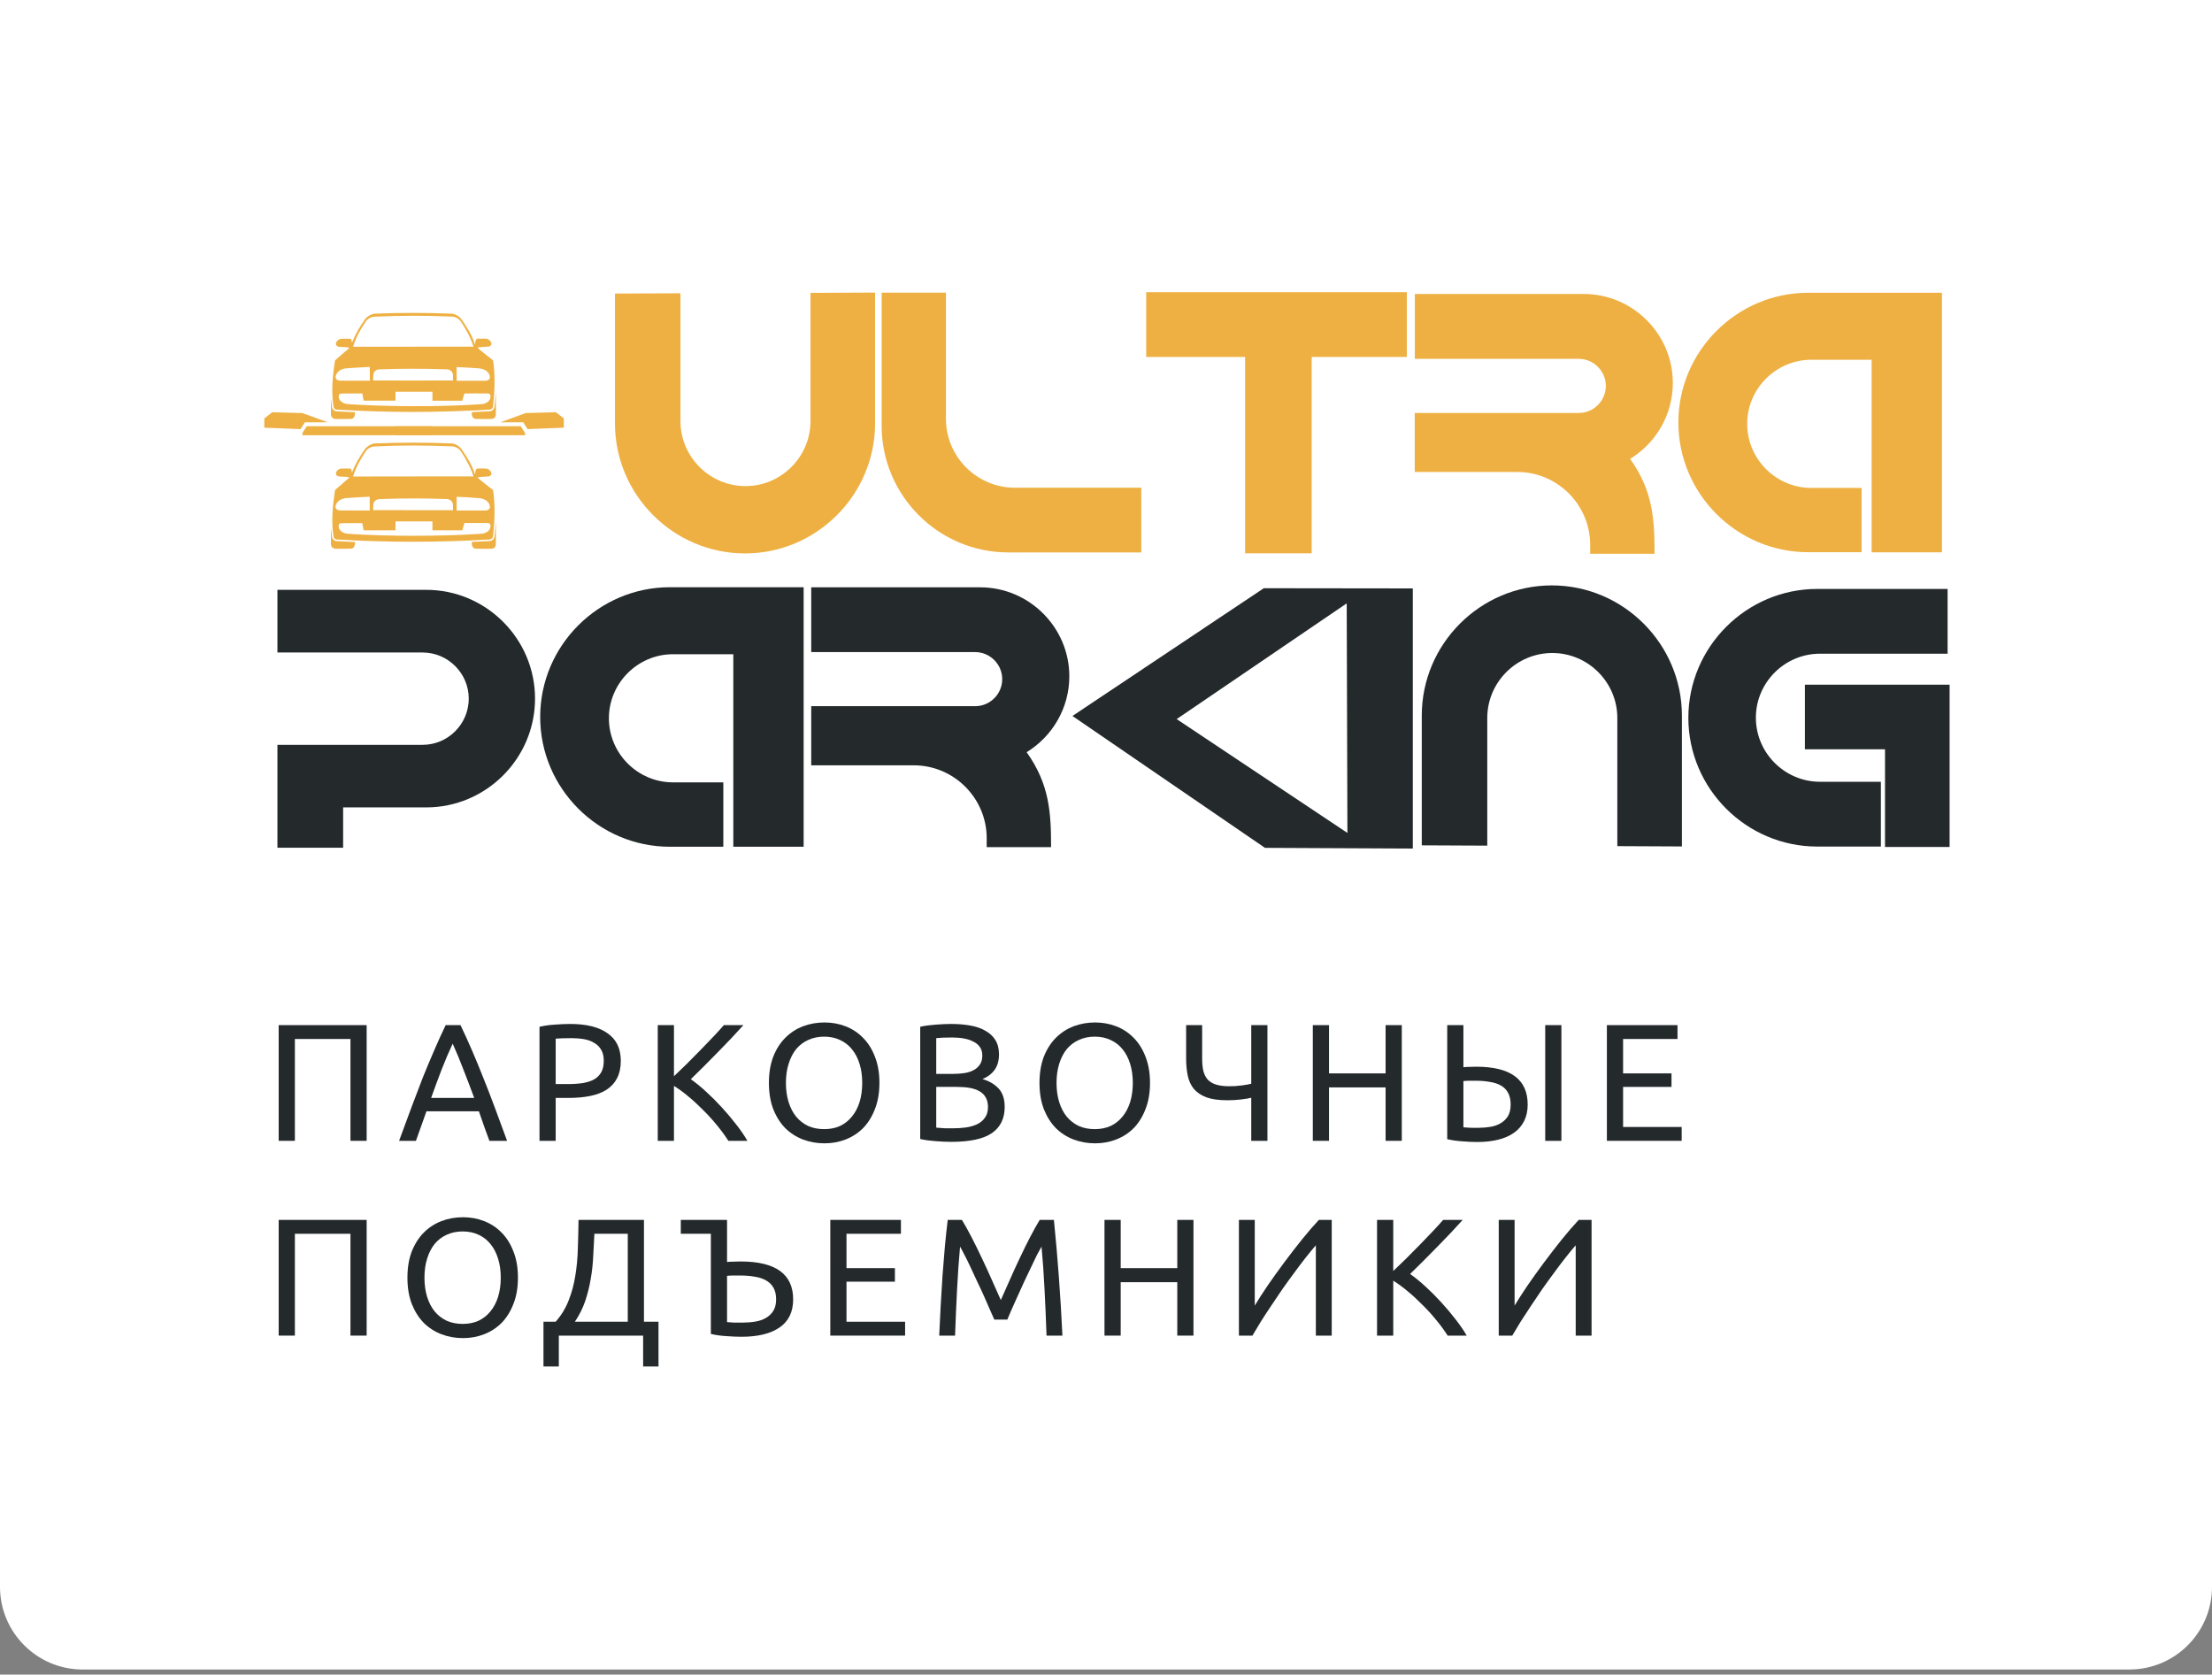 <svg width="107" height="81" viewBox="0 0 107 81" fill="none" xmlns="http://www.w3.org/2000/svg">
<rect x="0" y="0" width="107" height="81" fill="#808080" stroke="none"/>
<path d="M0 0H107V76.755C107 78.964 105.209 80.755 103 80.755H4C1.791 80.755 0 78.964 0 76.755V0Z" fill="white"/>
<path d="M17.736 49.586V55.182H16.953V50.256H14.264V55.182H13.48V49.586H17.736Z" fill="#24292C"/>
<path d="M23.674 55.182C23.582 54.94 23.496 54.703 23.415 54.472C23.334 54.235 23.251 53.995 23.165 53.753H20.629L20.12 55.182H19.305C19.52 54.59 19.722 54.044 19.91 53.543C20.099 53.037 20.282 52.558 20.459 52.105C20.642 51.653 20.823 51.223 21 50.813C21.178 50.399 21.364 49.99 21.558 49.586H22.276C22.47 49.99 22.656 50.399 22.834 50.813C23.011 51.223 23.189 51.653 23.367 52.105C23.55 52.558 23.735 53.037 23.924 53.543C24.112 54.044 24.314 54.59 24.529 55.182H23.674ZM22.939 53.107C22.766 52.639 22.594 52.186 22.422 51.75C22.255 51.309 22.08 50.886 21.897 50.482C21.708 50.886 21.528 51.309 21.356 51.75C21.189 52.186 21.022 52.639 20.855 53.107H22.939Z" fill="#24292C"/>
<path d="M27.583 49.529C28.369 49.529 28.972 49.68 29.392 49.982C29.817 50.278 30.03 50.722 30.03 51.314C30.03 51.637 29.97 51.914 29.852 52.146C29.739 52.372 29.572 52.558 29.351 52.703C29.136 52.843 28.872 52.945 28.56 53.01C28.248 53.075 27.895 53.107 27.502 53.107H26.88V55.182H26.097V49.667C26.317 49.613 26.562 49.578 26.832 49.562C27.106 49.54 27.357 49.529 27.583 49.529ZM27.647 50.216C27.314 50.216 27.058 50.224 26.88 50.24V52.437H27.47C27.739 52.437 27.981 52.42 28.196 52.388C28.412 52.35 28.592 52.291 28.738 52.211C28.888 52.124 29.004 52.009 29.085 51.863C29.166 51.718 29.206 51.532 29.206 51.306C29.206 51.091 29.163 50.913 29.077 50.773C28.996 50.633 28.883 50.523 28.738 50.442C28.598 50.356 28.433 50.297 28.245 50.264C28.056 50.232 27.857 50.216 27.647 50.216Z" fill="#24292C"/>
<path d="M35.96 49.586C35.793 49.769 35.605 49.974 35.395 50.2C35.185 50.42 34.964 50.649 34.733 50.886C34.507 51.118 34.281 51.346 34.054 51.573C33.828 51.799 33.616 52.009 33.416 52.202C33.648 52.364 33.893 52.563 34.151 52.8C34.41 53.037 34.663 53.29 34.91 53.559C35.158 53.828 35.389 54.103 35.605 54.383C35.826 54.663 36.009 54.929 36.154 55.182H35.233C35.072 54.929 34.886 54.676 34.676 54.423C34.466 54.165 34.243 53.92 34.006 53.688C33.774 53.452 33.538 53.233 33.295 53.034C33.058 52.835 32.827 52.665 32.601 52.526V55.182H31.817V49.586H32.601V52.057C32.789 51.879 32.996 51.68 33.223 51.459C33.449 51.233 33.672 51.007 33.893 50.781C34.114 50.555 34.321 50.34 34.515 50.135C34.714 49.925 34.881 49.742 35.015 49.586H35.96Z" fill="#24292C"/>
<path d="M37.194 52.38C37.194 51.901 37.264 51.478 37.404 51.112C37.549 50.746 37.743 50.442 37.985 50.2C38.233 49.952 38.518 49.766 38.841 49.642C39.169 49.519 39.517 49.457 39.883 49.457C40.243 49.457 40.583 49.519 40.9 49.642C41.223 49.766 41.506 49.952 41.748 50.2C41.99 50.442 42.182 50.746 42.322 51.112C42.467 51.478 42.54 51.901 42.54 52.38C42.54 52.859 42.467 53.282 42.322 53.648C42.182 54.014 41.99 54.321 41.748 54.569C41.506 54.811 41.223 54.994 40.9 55.118C40.583 55.242 40.243 55.303 39.883 55.303C39.517 55.303 39.169 55.242 38.841 55.118C38.518 54.994 38.233 54.811 37.985 54.569C37.743 54.321 37.549 54.014 37.404 53.648C37.264 53.282 37.194 52.859 37.194 52.38ZM38.017 52.38C38.017 52.719 38.06 53.029 38.147 53.309C38.233 53.583 38.354 53.818 38.51 54.011C38.672 54.205 38.865 54.356 39.091 54.464C39.323 54.566 39.581 54.617 39.867 54.617C40.152 54.617 40.408 54.566 40.634 54.464C40.86 54.356 41.051 54.205 41.207 54.011C41.369 53.818 41.493 53.583 41.579 53.309C41.665 53.029 41.708 52.719 41.708 52.38C41.708 52.041 41.665 51.734 41.579 51.459C41.493 51.18 41.369 50.943 41.207 50.749C41.051 50.555 40.86 50.407 40.634 50.305C40.408 50.197 40.152 50.143 39.867 50.143C39.581 50.143 39.323 50.197 39.091 50.305C38.865 50.407 38.672 50.555 38.51 50.749C38.354 50.943 38.233 51.18 38.147 51.459C38.06 51.734 38.017 52.041 38.017 52.38Z" fill="#24292C"/>
<path d="M46.023 55.231C45.91 55.231 45.786 55.228 45.651 55.223C45.522 55.217 45.39 55.209 45.256 55.198C45.126 55.188 44.997 55.174 44.868 55.158C44.739 55.142 44.62 55.12 44.513 55.093V49.667C44.62 49.64 44.739 49.618 44.868 49.602C44.997 49.586 45.126 49.572 45.256 49.562C45.39 49.551 45.522 49.543 45.651 49.538C45.781 49.532 45.902 49.529 46.015 49.529C46.338 49.529 46.639 49.554 46.919 49.602C47.205 49.651 47.45 49.734 47.654 49.852C47.864 49.965 48.028 50.116 48.147 50.305C48.265 50.493 48.324 50.725 48.324 50.999C48.324 51.306 48.252 51.559 48.106 51.758C47.961 51.952 47.767 52.097 47.525 52.194C47.853 52.291 48.114 52.445 48.308 52.655C48.502 52.865 48.599 53.161 48.599 53.543C48.599 54.103 48.392 54.526 47.977 54.811C47.568 55.091 46.916 55.231 46.023 55.231ZM45.288 52.574V54.544C45.347 54.55 45.417 54.555 45.498 54.56C45.568 54.566 45.649 54.571 45.74 54.577C45.837 54.577 45.947 54.577 46.071 54.577C46.303 54.577 46.521 54.563 46.725 54.536C46.935 54.504 47.118 54.45 47.275 54.375C47.431 54.299 47.554 54.194 47.646 54.06C47.743 53.925 47.791 53.756 47.791 53.551C47.791 53.368 47.756 53.215 47.686 53.091C47.616 52.962 47.514 52.859 47.38 52.784C47.25 52.709 47.094 52.655 46.911 52.622C46.728 52.59 46.523 52.574 46.297 52.574H45.288ZM45.288 51.944H46.112C46.305 51.944 46.489 51.931 46.661 51.904C46.833 51.877 46.981 51.828 47.105 51.758C47.234 51.688 47.334 51.597 47.404 51.484C47.479 51.371 47.517 51.228 47.517 51.056C47.517 50.894 47.479 50.76 47.404 50.652C47.328 50.539 47.223 50.45 47.089 50.386C46.959 50.316 46.806 50.264 46.628 50.232C46.451 50.2 46.262 50.184 46.063 50.184C45.864 50.184 45.708 50.186 45.595 50.192C45.482 50.197 45.379 50.205 45.288 50.216V51.944Z" fill="#24292C"/>
<path d="M50.283 52.38C50.283 51.901 50.353 51.478 50.493 51.112C50.639 50.746 50.832 50.442 51.075 50.2C51.322 49.952 51.608 49.766 51.931 49.642C52.259 49.519 52.606 49.457 52.972 49.457C53.333 49.457 53.672 49.519 53.99 49.642C54.313 49.766 54.596 49.952 54.838 50.2C55.08 50.442 55.271 50.746 55.411 51.112C55.556 51.478 55.629 51.901 55.629 52.38C55.629 52.859 55.556 53.282 55.411 53.648C55.271 54.014 55.08 54.321 54.838 54.569C54.596 54.811 54.313 54.994 53.99 55.118C53.672 55.242 53.333 55.303 52.972 55.303C52.606 55.303 52.259 55.242 51.931 55.118C51.608 54.994 51.322 54.811 51.075 54.569C50.832 54.321 50.639 54.014 50.493 53.648C50.353 53.282 50.283 52.859 50.283 52.38ZM51.107 52.38C51.107 52.719 51.15 53.029 51.236 53.309C51.322 53.583 51.443 53.818 51.599 54.011C51.761 54.205 51.955 54.356 52.181 54.464C52.413 54.566 52.671 54.617 52.956 54.617C53.242 54.617 53.497 54.566 53.723 54.464C53.95 54.356 54.141 54.205 54.297 54.011C54.458 53.818 54.582 53.583 54.668 53.309C54.754 53.029 54.797 52.719 54.797 52.38C54.797 52.041 54.754 51.734 54.668 51.459C54.582 51.18 54.458 50.943 54.297 50.749C54.141 50.555 53.95 50.407 53.723 50.305C53.497 50.197 53.242 50.143 52.956 50.143C52.671 50.143 52.413 50.197 52.181 50.305C51.955 50.407 51.761 50.555 51.599 50.749C51.443 50.943 51.322 51.18 51.236 51.459C51.15 51.734 51.107 52.041 51.107 52.38Z" fill="#24292C"/>
<path d="M58.151 51.201C58.151 51.427 58.17 51.626 58.208 51.799C58.251 51.966 58.321 52.105 58.418 52.219C58.52 52.326 58.655 52.407 58.822 52.461C58.994 52.515 59.209 52.542 59.468 52.542C59.57 52.542 59.672 52.539 59.775 52.533C59.882 52.523 59.984 52.512 60.081 52.501C60.178 52.49 60.264 52.477 60.34 52.461C60.415 52.445 60.477 52.431 60.526 52.42V49.586H61.309V55.182H60.526V53.099C60.423 53.126 60.264 53.153 60.049 53.18C59.839 53.206 59.613 53.22 59.371 53.22C58.962 53.22 58.628 53.174 58.369 53.083C58.111 52.986 57.906 52.851 57.756 52.679C57.61 52.501 57.511 52.289 57.457 52.041C57.403 51.788 57.376 51.508 57.376 51.201V49.586H58.151V51.201Z" fill="#24292C"/>
<path d="M67.025 49.586H67.808V55.182H67.025V52.598H64.288V55.182H63.504V49.586H64.288V51.92H67.025V49.586Z" fill="#24292C"/>
<path d="M73.074 53.43C73.074 53.204 73.034 53.015 72.953 52.865C72.872 52.714 72.757 52.596 72.606 52.509C72.455 52.423 72.275 52.364 72.065 52.332C71.86 52.294 71.634 52.275 71.386 52.275C71.295 52.275 71.195 52.275 71.088 52.275C70.985 52.275 70.886 52.281 70.789 52.291V54.528C70.972 54.544 71.109 54.552 71.201 54.552C71.292 54.552 71.4 54.552 71.524 54.552C71.723 54.552 71.917 54.536 72.105 54.504C72.294 54.472 72.458 54.412 72.598 54.326C72.743 54.24 72.859 54.127 72.945 53.987C73.031 53.842 73.074 53.656 73.074 53.43ZM73.898 53.43C73.898 53.731 73.841 53.995 73.728 54.221C73.615 54.447 73.454 54.636 73.244 54.787C73.034 54.937 72.778 55.05 72.477 55.126C72.175 55.201 71.836 55.239 71.459 55.239C71.233 55.239 70.991 55.228 70.732 55.206C70.474 55.19 70.232 55.155 70.006 55.102V49.586H70.789V51.621C70.886 51.61 70.988 51.605 71.096 51.605C71.209 51.599 71.314 51.597 71.411 51.597C73.069 51.597 73.898 52.208 73.898 53.43ZM74.746 49.586H75.529V55.182H74.746V49.586Z" fill="#24292C"/>
<path d="M77.729 55.182V49.586H81.145V50.256H78.513V51.92H80.855V52.574H78.513V54.512H81.347V55.182H77.729Z" fill="#24292C"/>
<path d="M17.736 59.007V64.604H16.953V59.678H14.264V64.604H13.48V59.007H17.736Z" fill="#24292C"/>
<path d="M19.708 61.801C19.708 61.322 19.778 60.9 19.918 60.534C20.064 60.168 20.258 59.863 20.5 59.621C20.747 59.373 21.033 59.188 21.356 59.064C21.684 58.94 22.032 58.878 22.398 58.878C22.758 58.878 23.097 58.94 23.415 59.064C23.738 59.188 24.021 59.373 24.263 59.621C24.505 59.863 24.696 60.168 24.836 60.534C24.982 60.9 25.054 61.322 25.054 61.801C25.054 62.281 24.982 62.703 24.836 63.069C24.696 63.435 24.505 63.742 24.263 63.99C24.021 64.232 23.738 64.415 23.415 64.539C23.097 64.663 22.758 64.725 22.398 64.725C22.032 64.725 21.684 64.663 21.356 64.539C21.033 64.415 20.747 64.232 20.5 63.99C20.258 63.742 20.064 63.435 19.918 63.069C19.778 62.703 19.708 62.281 19.708 61.801ZM20.532 61.801C20.532 62.141 20.575 62.45 20.661 62.73C20.747 63.005 20.869 63.239 21.025 63.433C21.186 63.627 21.38 63.777 21.606 63.885C21.838 63.987 22.096 64.038 22.381 64.038C22.667 64.038 22.922 63.987 23.149 63.885C23.375 63.777 23.566 63.627 23.722 63.433C23.883 63.239 24.007 63.005 24.093 62.73C24.18 62.45 24.223 62.141 24.223 61.801C24.223 61.462 24.18 61.156 24.093 60.881C24.007 60.601 23.883 60.364 23.722 60.17C23.566 59.976 23.375 59.828 23.149 59.726C22.922 59.618 22.667 59.565 22.381 59.565C22.096 59.565 21.838 59.618 21.606 59.726C21.38 59.828 21.186 59.976 21.025 60.17C20.869 60.364 20.747 60.601 20.661 60.881C20.575 61.156 20.532 61.462 20.532 61.801Z" fill="#24292C"/>
<path d="M27.032 64.604V66.098H26.289V63.933H26.878C27.153 63.621 27.363 63.277 27.508 62.9C27.659 62.517 27.766 62.116 27.831 61.697C27.901 61.271 27.941 60.832 27.952 60.38C27.968 59.928 27.979 59.47 27.985 59.007H31.15V63.933H31.853V66.098H31.11V64.604H27.032ZM28.752 59.678C28.735 60.033 28.717 60.396 28.695 60.768C28.679 61.134 28.639 61.5 28.574 61.866C28.515 62.227 28.426 62.582 28.308 62.932C28.189 63.282 28.022 63.616 27.807 63.933H30.367V59.678H28.752Z" fill="#24292C"/>
<path d="M38.367 62.851C38.367 63.454 38.149 63.907 37.713 64.208C37.276 64.51 36.663 64.66 35.871 64.66C35.645 64.66 35.398 64.649 35.129 64.628C34.859 64.612 34.612 64.577 34.386 64.523V59.678H32.932V59.007H35.169V61.042C35.276 61.032 35.384 61.026 35.492 61.026C35.605 61.021 35.715 61.018 35.823 61.018C37.519 61.018 38.367 61.629 38.367 62.851ZM37.543 62.851C37.543 62.625 37.5 62.437 37.414 62.286C37.328 62.135 37.207 62.017 37.05 61.931C36.9 61.845 36.717 61.785 36.501 61.753C36.291 61.715 36.057 61.697 35.799 61.697C35.696 61.697 35.592 61.697 35.484 61.697C35.382 61.697 35.276 61.702 35.169 61.713V63.95C35.266 63.96 35.373 63.968 35.492 63.974C35.616 63.974 35.764 63.974 35.936 63.974C36.146 63.974 36.348 63.958 36.542 63.925C36.736 63.893 36.905 63.834 37.05 63.748C37.201 63.661 37.32 63.548 37.406 63.408C37.497 63.263 37.543 63.077 37.543 62.851Z" fill="#24292C"/>
<path d="M40.164 64.604V59.007H43.58V59.678H40.947V61.341H43.289V61.995H40.947V63.933H43.782V64.604H40.164Z" fill="#24292C"/>
<path d="M48.097 63.828C48.043 63.699 47.97 63.535 47.879 63.336C47.792 63.137 47.698 62.921 47.596 62.69C47.494 62.458 47.383 62.221 47.265 61.979C47.152 61.731 47.044 61.5 46.942 61.285C46.84 61.064 46.743 60.867 46.651 60.695C46.565 60.523 46.495 60.391 46.441 60.3C46.382 60.935 46.334 61.624 46.296 62.367C46.258 63.104 46.226 63.85 46.199 64.604H45.432C45.453 64.119 45.477 63.632 45.504 63.142C45.531 62.647 45.561 62.162 45.593 61.688C45.631 61.209 45.669 60.744 45.706 60.291C45.749 59.839 45.795 59.411 45.844 59.007H46.53C46.675 59.244 46.831 59.524 46.998 59.847C47.165 60.17 47.332 60.509 47.499 60.865C47.666 61.215 47.828 61.567 47.984 61.923C48.14 62.273 48.282 62.593 48.412 62.884C48.541 62.593 48.684 62.273 48.84 61.923C48.996 61.567 49.157 61.215 49.324 60.865C49.491 60.509 49.658 60.17 49.825 59.847C49.992 59.524 50.148 59.244 50.293 59.007H50.98C51.163 60.811 51.3 62.676 51.392 64.604H50.624C50.597 63.85 50.565 63.104 50.527 62.367C50.49 61.624 50.441 60.935 50.382 60.3C50.328 60.391 50.255 60.523 50.164 60.695C50.078 60.867 49.984 61.064 49.881 61.285C49.779 61.5 49.669 61.731 49.55 61.979C49.437 62.221 49.33 62.458 49.227 62.69C49.125 62.921 49.028 63.137 48.937 63.336C48.85 63.535 48.78 63.699 48.727 63.828H48.097Z" fill="#24292C"/>
<path d="M56.948 59.007H57.731V64.604H56.948V62.02H54.211V64.604H53.427V59.007H54.211V61.341H56.948V59.007Z" fill="#24292C"/>
<path d="M59.929 64.604V59.007H60.696V63.15C60.868 62.865 61.078 62.539 61.326 62.173C61.579 61.807 61.845 61.435 62.125 61.059C62.41 60.676 62.696 60.307 62.981 59.952C63.272 59.592 63.544 59.277 63.797 59.007H64.419V64.604H63.651V60.235C63.501 60.407 63.337 60.606 63.159 60.832C62.981 61.059 62.798 61.301 62.61 61.559C62.421 61.812 62.23 62.076 62.036 62.351C61.848 62.625 61.665 62.897 61.487 63.166C61.309 63.43 61.143 63.686 60.986 63.933C60.836 64.181 60.701 64.404 60.583 64.604H59.929Z" fill="#24292C"/>
<path d="M70.754 59.007C70.587 59.19 70.399 59.395 70.189 59.621C69.979 59.842 69.758 60.071 69.527 60.307C69.3 60.539 69.074 60.768 68.848 60.994C68.622 61.22 68.409 61.43 68.21 61.624C68.442 61.785 68.687 61.984 68.945 62.221C69.204 62.458 69.457 62.711 69.704 62.98C69.952 63.25 70.183 63.524 70.399 63.804C70.62 64.084 70.803 64.351 70.948 64.604H70.027C69.866 64.351 69.68 64.098 69.47 63.845C69.26 63.586 69.037 63.341 68.8 63.11C68.568 62.873 68.332 62.655 68.089 62.456C67.852 62.256 67.621 62.087 67.395 61.947V64.604H66.611V59.007H67.395V61.478C67.583 61.301 67.79 61.102 68.016 60.881C68.243 60.655 68.466 60.429 68.687 60.203C68.907 59.976 69.115 59.761 69.309 59.556C69.508 59.346 69.675 59.163 69.809 59.007H70.754Z" fill="#24292C"/>
<path d="M72.498 64.604V59.007H73.265V63.15C73.437 62.865 73.647 62.539 73.895 62.173C74.148 61.807 74.414 61.435 74.694 61.059C74.98 60.676 75.265 60.307 75.55 59.952C75.841 59.592 76.113 59.277 76.366 59.007H76.988V64.604H76.221V60.235C76.07 60.407 75.906 60.606 75.728 60.832C75.55 61.059 75.367 61.301 75.179 61.559C74.99 61.812 74.799 62.076 74.605 62.351C74.417 62.625 74.234 62.897 74.056 63.166C73.879 63.43 73.712 63.686 73.555 63.933C73.405 64.181 73.27 64.404 73.152 64.604H72.498Z" fill="#24292C"/>
<g clip-path="url(#clip0_20_2176)">
<path fill-rule="evenodd" clip-rule="evenodd" d="M42.33 14.152V20.448V20.477C42.33 23.938 39.499 26.769 36.039 26.769C32.578 26.769 29.747 23.938 29.747 20.477V14.2L32.915 14.186V20.365C32.915 22.098 34.33 23.513 36.063 23.513C37.791 23.513 39.206 22.098 39.206 20.365V14.166L42.33 14.152Z" fill="#EEB042"/>
<path fill-rule="evenodd" clip-rule="evenodd" d="M42.648 14.156H45.757V20.258C45.757 22.093 47.255 23.591 49.09 23.591H55.206V26.72H48.763C45.4 26.72 42.648 23.967 42.648 20.604V14.156Z" fill="#EEB042"/>
<path fill-rule="evenodd" clip-rule="evenodd" d="M55.445 14.132H68.053V17.266H63.45V26.764H60.229V17.266H55.445V14.132Z" fill="#EEB042"/>
<path fill-rule="evenodd" clip-rule="evenodd" d="M68.439 19.975H76.37C77.092 19.975 77.678 19.384 77.678 18.666C77.678 17.949 77.088 17.358 76.37 17.358H68.439V14.22H76.614C78.981 14.22 80.919 16.158 80.919 18.525C80.919 20.072 80.094 21.439 78.854 22.195C79.962 23.747 80.035 25.124 80.035 26.788C79.001 26.788 77.961 26.788 76.921 26.788C76.921 26.642 76.921 26.5 76.921 26.354C76.921 24.416 75.335 22.83 73.397 22.83H68.434V19.975H68.439Z" fill="#EEB042"/>
<path fill-rule="evenodd" clip-rule="evenodd" d="M93.931 14.161H87.464C84.013 14.161 81.187 16.987 81.187 20.433C81.187 23.884 84.013 26.71 87.464 26.71H90.051V23.601H87.615C85.912 23.601 84.516 22.205 84.516 20.502C84.516 18.798 85.912 17.402 87.615 17.402H90.534V26.715H93.936V14.161H93.931Z" fill="#EEB042"/>
<path fill-rule="evenodd" clip-rule="evenodd" d="M13.42 28.531H20.62C23.514 28.531 25.881 30.898 25.881 33.792C25.881 36.687 23.514 39.054 20.62 39.054H16.598V41.006H13.42V36.028H20.444C21.669 36.028 22.675 35.022 22.675 33.792C22.675 32.567 21.669 31.562 20.444 31.562H13.42V28.531Z" fill="#24292C"/>
<path fill-rule="evenodd" clip-rule="evenodd" d="M38.874 28.404H32.407C28.956 28.404 26.13 31.225 26.13 34.681C26.13 38.132 28.951 40.958 32.407 40.958H34.989V37.843H32.554C30.85 37.843 29.454 36.448 29.454 34.744C29.454 33.041 30.85 31.645 32.554 31.645H35.472V40.958H38.874V28.404Z" fill="#24292C"/>
<path fill-rule="evenodd" clip-rule="evenodd" d="M39.241 34.158H47.172C47.895 34.158 48.48 33.568 48.48 32.85C48.48 32.133 47.89 31.542 47.172 31.542H39.241V28.409H47.416C49.783 28.409 51.726 30.346 51.726 32.714C51.726 34.261 50.896 35.628 49.661 36.384C50.769 37.936 50.843 39.313 50.843 40.977C49.808 40.977 48.768 40.977 47.729 40.977C47.729 40.831 47.729 40.689 47.729 40.543C47.729 38.605 46.142 37.019 44.205 37.019H39.241V34.158Z" fill="#24292C"/>
<path fill-rule="evenodd" clip-rule="evenodd" d="M65.144 29.185L65.178 40.289L56.919 34.783L65.144 29.185ZM51.877 34.632L61.132 28.453L68.341 28.462V41.045L61.19 41.011L51.877 34.632Z" fill="#24292C"/>
<path fill-rule="evenodd" clip-rule="evenodd" d="M81.358 40.943V34.647V34.612C81.358 31.152 78.527 28.316 75.066 28.316C71.606 28.316 68.775 31.147 68.775 34.612V40.889L71.943 40.904V34.729C71.943 32.997 73.358 31.586 75.091 31.586C76.819 31.586 78.234 33.002 78.234 34.729V40.928L81.358 40.943Z" fill="#24292C"/>
<path fill-rule="evenodd" clip-rule="evenodd" d="M94.307 40.967H91.183V36.243H87.308V33.119H94.307V40.967ZM94.21 28.487H87.903C84.477 28.487 81.67 31.293 81.67 34.72C81.67 38.146 84.477 40.948 87.903 40.948H90.983V37.814H88.035C86.332 37.814 84.936 36.418 84.936 34.715C84.936 33.011 86.332 31.62 88.035 31.62H94.21V28.487Z" fill="#24292C"/>
<path fill-rule="evenodd" clip-rule="evenodd" d="M16.412 25.583C16.495 25.744 16.686 25.812 16.857 25.822C18.785 25.949 21.367 25.949 23.29 25.817C23.49 25.807 23.734 25.675 23.724 25.446C23.744 25.368 23.67 25.295 23.592 25.299C23.216 25.295 22.841 25.299 22.465 25.299L22.362 25.651H20.918V25.221H19.131V25.651H17.589C17.589 25.651 17.525 25.314 17.525 25.304C17.184 25.304 16.847 25.299 16.505 25.309C16.364 25.309 16.364 25.485 16.412 25.583ZM18.35 24.143C18.209 24.143 18.072 24.255 18.057 24.396C18.047 24.489 18.052 24.582 18.052 24.675C19.336 24.68 20.625 24.68 21.913 24.68C21.913 24.582 21.913 24.489 21.908 24.396C21.894 24.25 21.752 24.133 21.606 24.138C20.522 24.099 19.434 24.099 18.35 24.143ZM22.089 24.03C22.089 24.25 22.089 24.475 22.089 24.694C22.548 24.694 23.006 24.694 23.465 24.694C23.548 24.699 23.641 24.665 23.685 24.592C23.719 24.484 23.675 24.372 23.607 24.294C23.495 24.162 23.324 24.099 23.153 24.094C22.802 24.065 22.445 24.04 22.089 24.03ZM16.735 24.094C16.539 24.113 16.334 24.216 16.256 24.401C16.232 24.465 16.212 24.548 16.256 24.602C16.3 24.665 16.378 24.689 16.451 24.689C16.93 24.694 17.408 24.689 17.887 24.694C17.887 24.47 17.887 24.25 17.882 24.026C17.506 24.04 17.12 24.065 16.735 24.094ZM18.121 21.595C17.945 21.6 17.784 21.697 17.686 21.839C17.437 22.215 17.208 22.61 17.081 23.049C19.024 23.04 20.961 23.049 22.904 23.044C22.767 22.61 22.543 22.205 22.289 21.824C22.187 21.683 22.021 21.59 21.845 21.59C20.605 21.536 19.36 21.531 18.121 21.595ZM18.135 21.448C19.37 21.4 20.61 21.4 21.84 21.448C22.03 21.463 22.206 21.57 22.318 21.717C22.587 22.098 22.836 22.493 22.972 22.942C23.006 22.849 22.977 22.703 23.085 22.664C23.221 22.654 23.358 22.659 23.495 22.664C23.626 22.664 23.758 22.776 23.773 22.913C23.763 22.981 23.709 23.044 23.636 23.044C23.46 23.064 23.29 23.059 23.114 23.084C23.129 23.132 23.168 23.167 23.207 23.196C23.421 23.367 23.636 23.538 23.851 23.708C23.958 24.441 23.934 25.187 23.851 25.924C23.846 26.012 23.773 26.09 23.685 26.095C21.22 26.241 18.75 26.241 16.285 26.095C16.203 26.09 16.134 26.012 16.129 25.924C16.017 25.187 16.095 24.436 16.207 23.703C16.442 23.503 16.671 23.294 16.91 23.093C16.735 23.044 16.544 23.069 16.364 23.04C16.3 23.03 16.261 22.966 16.247 22.913C16.256 22.771 16.393 22.664 16.525 22.664C16.661 22.664 16.798 22.659 16.935 22.664C17.018 22.683 17.003 22.786 17.027 22.849C17.184 22.449 17.403 22.078 17.647 21.732C17.764 21.58 17.945 21.468 18.135 21.448Z" fill="#EEB042"/>
<path fill-rule="evenodd" clip-rule="evenodd" d="M16.002 25.558C16.037 25.7 16.037 25.846 16.061 25.988C16.085 26.09 16.183 26.173 16.29 26.173C16.583 26.188 16.881 26.207 17.174 26.217C17.179 26.344 17.149 26.515 16.998 26.539C16.783 26.549 16.569 26.539 16.359 26.544C16.276 26.539 16.183 26.554 16.11 26.51C16.041 26.466 16.007 26.388 16.007 26.31C16.007 26.061 16.012 25.807 16.002 25.558Z" fill="#EEB042"/>
<path fill-rule="evenodd" clip-rule="evenodd" d="M24.008 25.251C23.963 25.617 24.003 25.988 23.983 26.359C23.973 26.466 23.876 26.549 23.768 26.544C23.51 26.544 23.251 26.549 22.992 26.539C22.841 26.515 22.807 26.339 22.826 26.212C23.119 26.203 23.412 26.183 23.7 26.168C23.822 26.163 23.92 26.046 23.924 25.929C23.949 25.705 23.954 25.47 24.008 25.251Z" fill="#EEB042"/>
<path fill-rule="evenodd" clip-rule="evenodd" d="M19.112 20.619H25.189L25.398 20.946V21.053H19.112V20.619Z" fill="#EEB042"/>
<path fill-rule="evenodd" clip-rule="evenodd" d="M20.918 20.619H14.836L14.627 20.946V21.053H20.918V20.619Z" fill="#EEB042"/>
<path fill-rule="evenodd" clip-rule="evenodd" d="M24.198 20.428L25.428 19.98L26.892 19.94L27.273 20.238V20.687L25.52 20.756L25.311 20.428H24.198Z" fill="#EEB042"/>
<path fill-rule="evenodd" clip-rule="evenodd" d="M15.861 20.428L14.626 19.98L13.167 19.94L12.786 20.238V20.687L14.538 20.756L14.748 20.428H15.861Z" fill="#EEB042"/>
<path fill-rule="evenodd" clip-rule="evenodd" d="M16.413 19.311C16.496 19.472 16.686 19.54 16.857 19.55C18.785 19.677 21.367 19.682 23.29 19.55C23.49 19.54 23.734 19.408 23.724 19.179C23.744 19.101 23.671 19.027 23.592 19.032C23.217 19.027 22.841 19.032 22.465 19.032L22.362 19.384H20.918V18.949H19.131V19.379H17.589C17.589 19.379 17.526 19.042 17.526 19.032C17.184 19.032 16.847 19.027 16.505 19.037C16.364 19.032 16.364 19.213 16.413 19.311ZM18.35 17.866C18.209 17.861 18.072 17.978 18.058 18.12C18.048 18.212 18.053 18.31 18.053 18.403C19.336 18.408 20.625 18.408 21.913 18.403C21.913 18.31 21.913 18.212 21.909 18.12C21.894 17.973 21.752 17.856 21.606 17.866C20.522 17.827 19.434 17.827 18.35 17.866ZM22.089 17.754C22.089 17.973 22.089 18.198 22.089 18.417C22.548 18.417 23.007 18.417 23.465 18.417C23.549 18.422 23.641 18.388 23.685 18.315C23.719 18.212 23.675 18.095 23.607 18.017C23.495 17.885 23.324 17.827 23.153 17.817C22.802 17.793 22.445 17.768 22.089 17.754ZM16.735 17.817C16.544 17.837 16.339 17.939 16.261 18.125C16.237 18.188 16.217 18.266 16.261 18.325C16.305 18.388 16.383 18.413 16.456 18.413C16.935 18.417 17.413 18.413 17.892 18.417C17.892 18.193 17.892 17.973 17.887 17.749C17.506 17.768 17.12 17.788 16.735 17.817ZM18.121 15.318C17.945 15.323 17.784 15.421 17.686 15.562C17.433 15.938 17.208 16.338 17.081 16.773C19.024 16.768 20.962 16.773 22.904 16.768C22.768 16.328 22.543 15.928 22.289 15.547C22.187 15.406 22.021 15.313 21.845 15.313C20.605 15.259 19.361 15.259 18.121 15.318ZM18.136 15.172C19.37 15.123 20.61 15.123 21.84 15.172C22.03 15.186 22.206 15.294 22.319 15.44C22.587 15.816 22.836 16.216 22.973 16.66C23.007 16.572 22.977 16.426 23.085 16.382C23.221 16.377 23.358 16.382 23.495 16.382C23.627 16.382 23.758 16.494 23.773 16.631C23.763 16.699 23.71 16.763 23.636 16.763C23.461 16.782 23.29 16.782 23.114 16.802C23.129 16.851 23.168 16.885 23.207 16.919C23.422 17.09 23.636 17.261 23.851 17.431C23.959 18.164 23.934 18.91 23.851 19.647C23.846 19.735 23.773 19.813 23.685 19.813C21.22 19.96 18.751 19.965 16.286 19.813C16.203 19.818 16.134 19.735 16.13 19.652C16.017 18.915 16.09 18.164 16.208 17.431C16.442 17.231 16.671 17.021 16.91 16.821C16.73 16.773 16.544 16.797 16.364 16.768C16.3 16.758 16.261 16.695 16.247 16.641C16.256 16.499 16.393 16.392 16.525 16.387C16.662 16.387 16.798 16.382 16.935 16.387C17.018 16.407 17.003 16.509 17.028 16.572C17.184 16.172 17.403 15.801 17.648 15.455C17.765 15.303 17.945 15.191 18.136 15.172Z" fill="#EEB042"/>
<path fill-rule="evenodd" clip-rule="evenodd" d="M16.002 19.282C16.037 19.423 16.037 19.57 16.061 19.711C16.085 19.814 16.183 19.896 16.29 19.896C16.583 19.911 16.881 19.931 17.174 19.94C17.179 20.072 17.149 20.238 16.998 20.263C16.783 20.272 16.569 20.263 16.359 20.267C16.276 20.263 16.183 20.282 16.11 20.233C16.041 20.194 16.007 20.111 16.007 20.038C16.007 19.784 16.012 19.535 16.002 19.282Z" fill="#EEB042"/>
<path fill-rule="evenodd" clip-rule="evenodd" d="M24.008 18.979C23.963 19.345 24.003 19.716 23.983 20.082C23.973 20.184 23.876 20.272 23.768 20.267C23.51 20.267 23.251 20.272 22.992 20.262C22.841 20.238 22.807 20.062 22.826 19.935C23.119 19.926 23.412 19.906 23.7 19.892C23.822 19.882 23.92 19.77 23.924 19.652C23.949 19.433 23.954 19.198 24.008 18.979Z" fill="#EEB042"/>
</g>
<defs>
<clipPath id="clip0_20_2176">
<rect width="81.521" height="26.918" fill="white" transform="translate(12.786 14.132)"/>
</clipPath>
</defs>
</svg>
